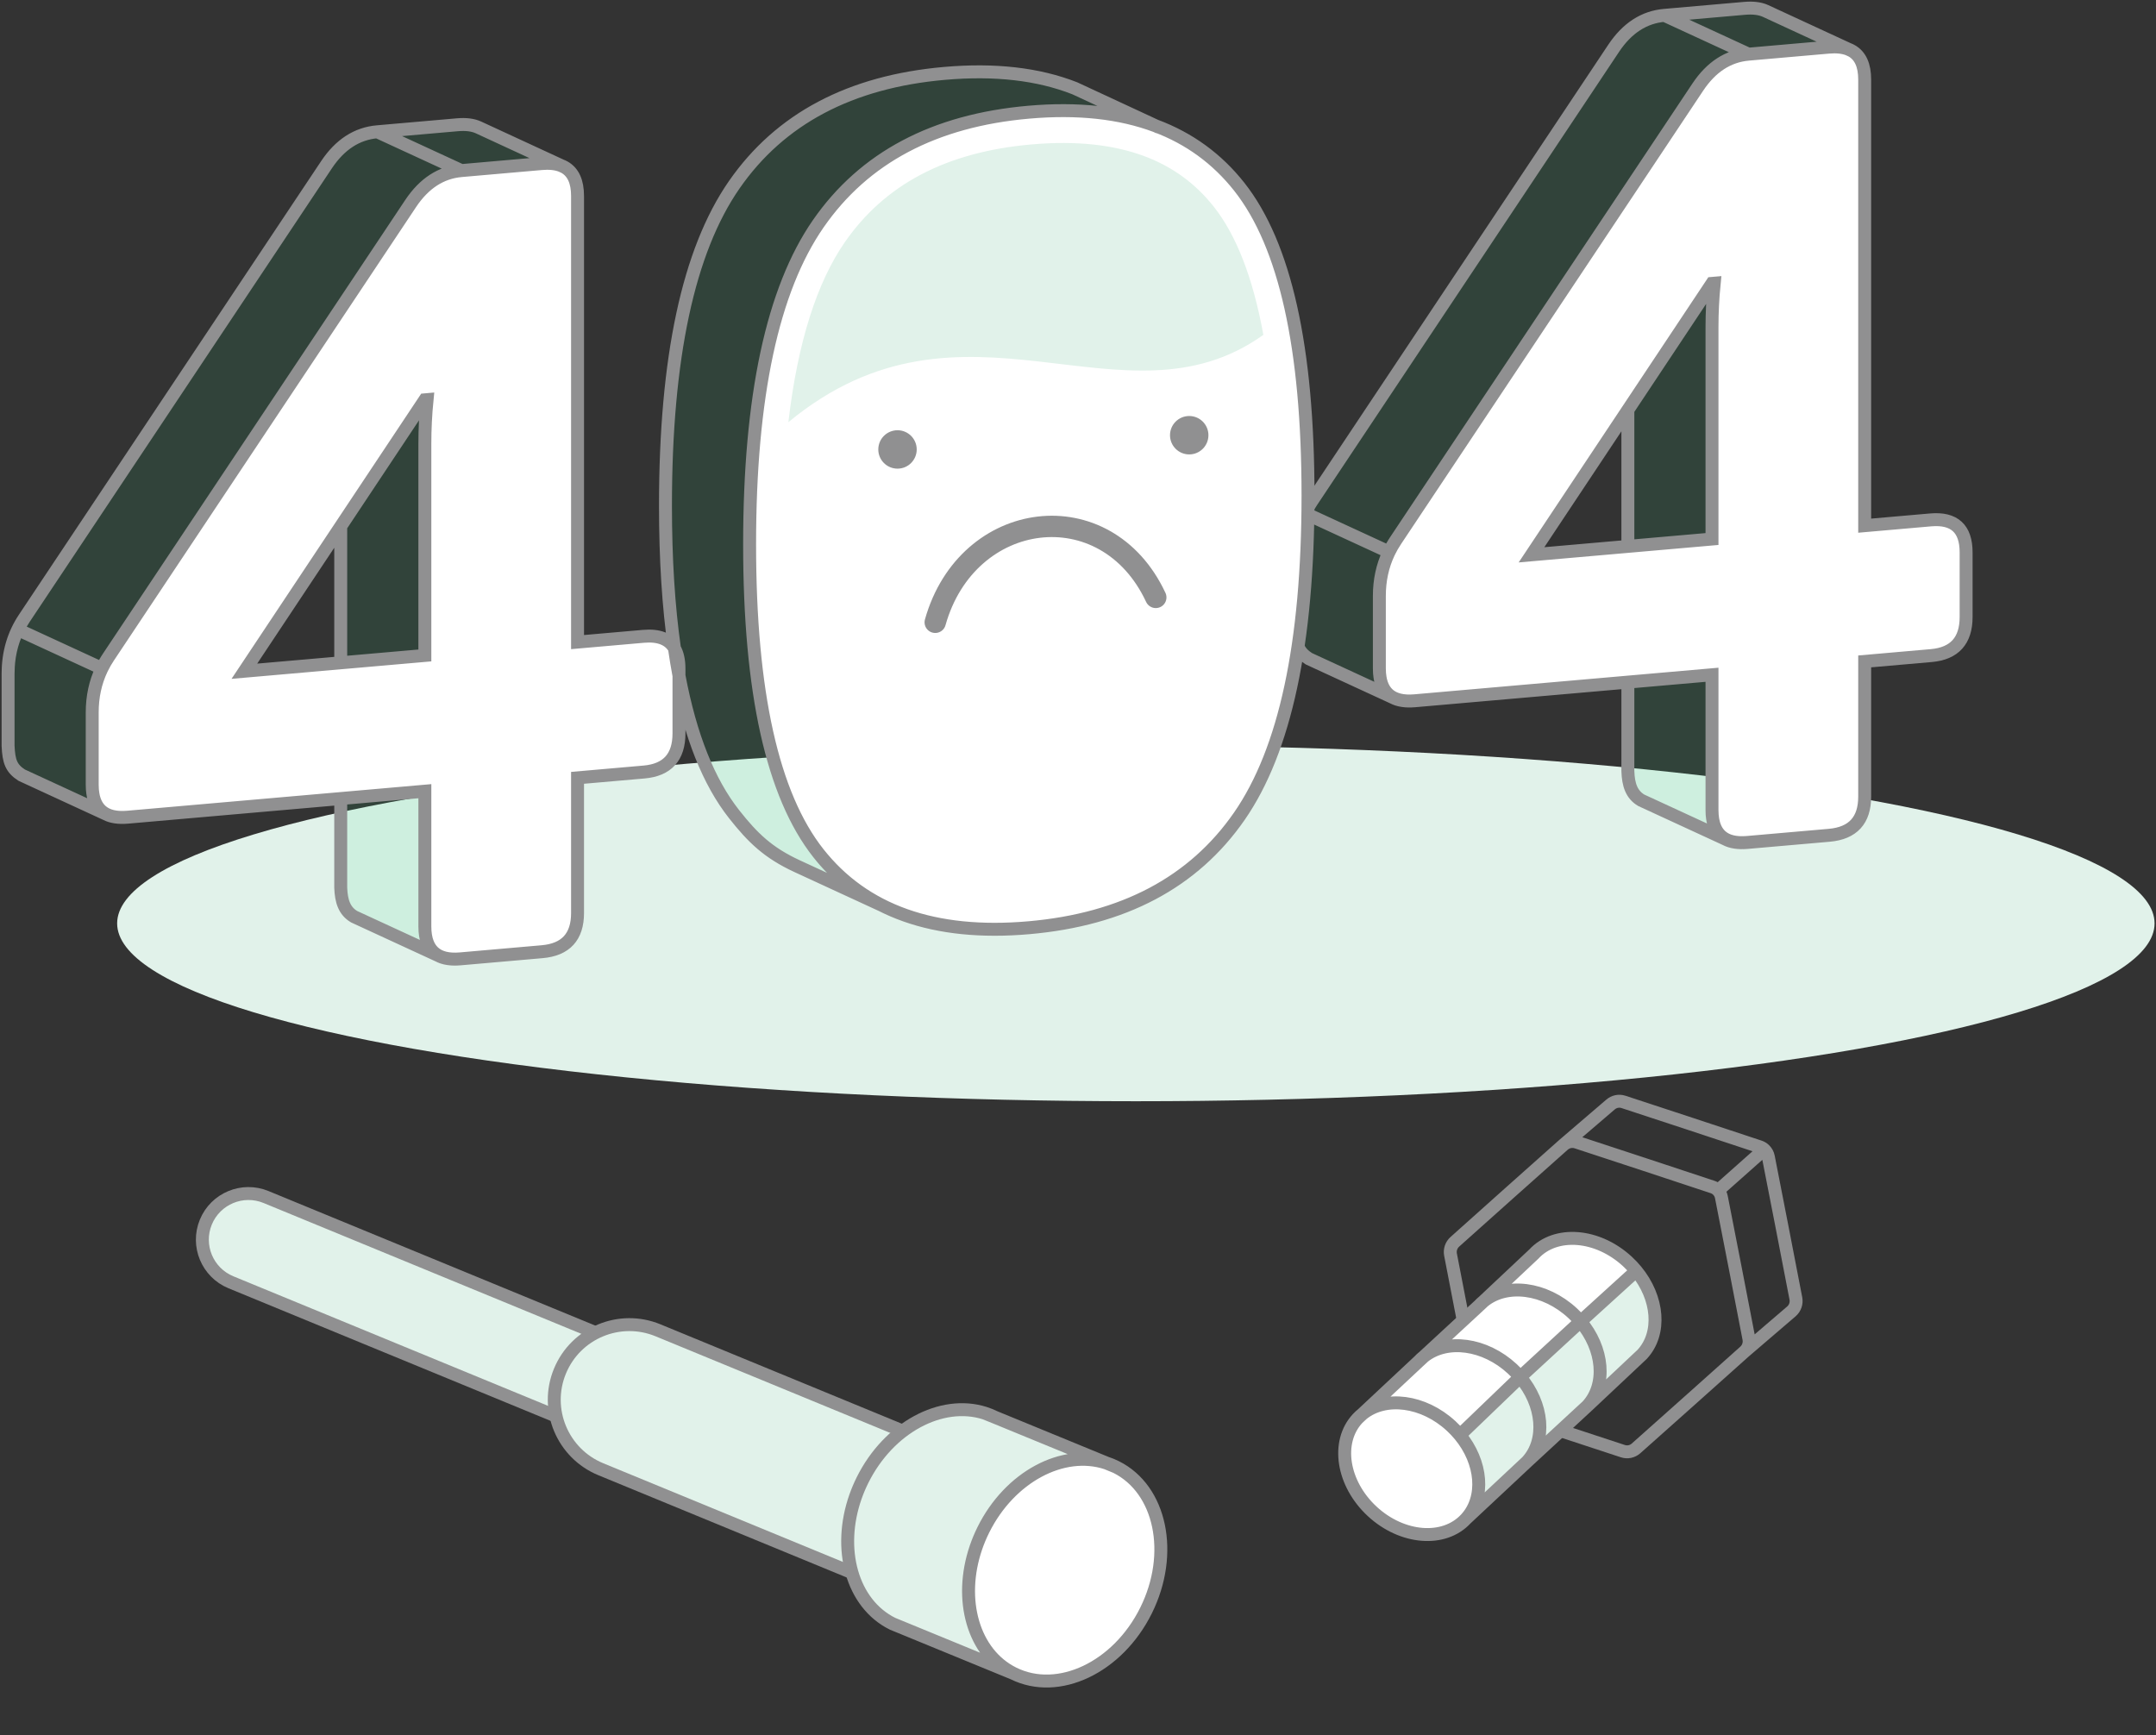 <svg width="400" height="322" viewBox="0 0 400 322" fill="none" xmlns="http://www.w3.org/2000/svg">
<rect x="0" y="0" width="400" height="322" fill="#333333" stroke="none"/>
<ellipse cx="210.734" cy="171.328" rx="189" ry="33" fill="#E1F2EA"/>
<path fill-rule="evenodd" clip-rule="evenodd" d="M258.428 129.419C259.462 129.968 260.815 130.17 262.486 130.024L302.016 126.565L317.625 125.2V150.285C317.625 150.291 317.625 150.297 317.625 150.304C317.629 152.998 318.458 154.793 320.11 155.689C321.149 156.251 322.512 156.458 324.201 156.31L339.377 154.983C343.761 154.599 345.953 152.207 345.953 147.806V122.721L358.296 121.641C362.613 121.264 364.771 118.874 364.771 114.474V102.49C364.771 98.089 362.579 96.08 358.195 96.464L345.953 97.535V14.765C345.953 12.098 345.136 10.31 343.501 9.402L342.871 9.112C341.902 8.744 340.703 8.623 339.276 8.748L324.404 10.049C320.626 10.379 317.49 12.414 314.995 16.153L258.945 100.272C258.481 100.966 258.069 101.681 257.711 102.419C257.68 102.485 257.648 102.55 257.617 102.616C256.479 105.039 255.91 107.697 255.91 110.592V123.998C255.91 126.721 256.749 128.528 258.428 129.419ZM317.625 60.71V100.013L302.016 101.379L284.137 102.943L302.016 76.058L317.625 52.585L318.03 52.55C317.76 55.282 317.625 58.002 317.625 60.71Z" fill="white"/>
<path d="M243.336 93.072C242.871 93.766 242.46 94.481 242.102 95.219L257.711 102.419C258.069 101.681 258.481 100.966 258.945 100.272L314.995 16.153C317.49 12.414 320.626 10.379 324.404 10.049L308.794 2.849C305.017 3.179 301.881 5.214 299.385 8.953L243.336 93.072Z" fill="#24D680" fill-opacity="0.1"/>
<path d="M317.625 100.013V60.71C317.625 58.002 317.76 55.282 318.03 52.55L317.625 52.585L302.016 76.058V101.379L317.625 100.013Z" fill="#24D680" fill-opacity="0.1"/>
<path d="M320.11 155.689C318.458 154.793 317.629 152.998 317.625 150.304C317.625 150.297 317.625 150.291 317.625 150.285V125.2L302.016 126.565V143.085C302.101 145.619 302.701 147.419 304.501 148.489L320.11 155.689Z" fill="#24D680" fill-opacity="0.1"/>
<path d="M240.301 103.392V116.798C240.432 119.709 240.896 120.968 242.819 122.219L258.428 129.419C256.749 128.528 255.91 126.721 255.91 123.998V110.592C255.91 107.697 256.479 105.039 257.617 102.616C257.648 102.55 257.68 102.485 257.711 102.419L242.102 95.219C240.901 97.695 240.301 100.419 240.301 103.392Z" fill="#24D680" fill-opacity="0.1"/>
<path d="M323.666 1.548L308.794 2.849L324.404 10.049L339.276 8.748C340.703 8.623 341.902 8.744 342.871 9.112L327.543 2.028C326.527 1.57 325.235 1.41 323.666 1.548Z" fill="#24D680" fill-opacity="0.1"/>
<path d="M240.301 103.392V116.798C240.432 119.709 240.896 120.968 242.819 122.219L258.428 129.419M240.301 103.392C240.301 99.533 241.313 96.093 243.336 93.072M240.301 103.392C240.301 100.419 240.901 97.695 242.102 95.219M243.336 93.072L299.385 8.953C301.881 5.214 305.017 3.179 308.794 2.849M243.336 93.072C242.871 93.766 242.46 94.481 242.102 95.219M308.794 2.849L323.666 1.548C325.235 1.41 326.527 1.57 327.543 2.028L342.871 9.112M308.794 2.849L324.404 10.049M262.486 130.024C258.102 130.407 255.91 128.398 255.91 123.998M262.486 130.024L302.016 126.565M262.486 130.024C260.815 130.17 259.462 129.968 258.428 129.419M255.91 123.998V110.592C255.91 107.697 256.479 105.039 257.617 102.616M255.91 123.998C255.91 126.721 256.749 128.528 258.428 129.419M258.945 100.272L314.995 16.153C317.49 12.414 320.626 10.379 324.404 10.049M258.945 100.272C258.481 100.966 258.069 101.681 257.711 102.419M258.945 100.272C258.439 101.027 257.997 101.809 257.617 102.616M324.404 10.049L339.276 8.748C340.703 8.623 341.902 8.744 342.871 9.112M324.201 156.31L339.377 154.983C343.761 154.599 345.953 152.207 345.953 147.806V122.721L358.296 121.641C362.613 121.264 364.771 118.874 364.771 114.474V102.49C364.771 98.089 362.579 96.08 358.195 96.464L345.953 97.535V14.765C345.953 12.098 345.136 10.31 343.501 9.402M324.201 156.31C322.512 156.458 321.149 156.251 320.11 155.689M324.201 156.31C319.824 156.693 317.631 154.691 317.625 150.304M343.501 9.402L342.871 9.112M343.501 9.402C343.303 9.293 343.093 9.196 342.871 9.112M320.11 155.689L304.501 148.489C302.701 147.419 302.101 145.619 302.016 143.084V126.565M320.11 155.689C318.458 154.793 317.629 152.998 317.625 150.304M242.102 95.219L257.711 102.419M257.711 102.419C257.68 102.485 257.648 102.55 257.617 102.616M302.016 126.565L317.625 125.2V150.284C317.625 150.291 317.625 150.297 317.625 150.304M302.016 101.379L284.137 102.943L302.016 76.058M302.016 101.379L317.625 100.013V60.71C317.625 58.002 317.76 55.282 318.03 52.55L317.625 52.585L302.016 76.058M302.016 101.379V76.058" stroke="#909091" stroke-width="2.4"/>
<path d="M139.074 101.008C139.074 73.587 143.323 53.75 151.822 41.497C160.32 29.243 173.338 22.349 190.874 20.815C199.931 20.023 207.783 20.871 214.429 23.36C220.651 25.69 225.817 29.458 229.927 34.663C238.425 45.43 242.674 64.523 242.674 91.944C242.674 119.365 238.425 139.202 229.927 151.456C221.428 163.709 208.411 170.603 190.874 172.137C173.338 173.671 160.32 169.055 151.822 158.289C143.323 147.522 139.074 128.429 139.074 101.008Z" fill="white"/>
<path fill-rule="evenodd" clip-rule="evenodd" d="M125.97 125.368C125.663 123.732 125.383 122.04 125.132 120.293C124.126 118.561 122.213 117.819 119.394 118.065L107.152 119.136V36.366C107.152 33.699 106.335 31.912 104.7 31.004L104.071 30.713C103.101 30.346 101.902 30.224 100.475 30.349L85.603 31.65C81.826 31.981 78.689 34.015 76.194 37.754L20.145 121.874C19.68 122.567 19.269 123.283 18.911 124.021C18.879 124.086 18.848 124.152 18.817 124.218C17.678 126.64 17.109 129.299 17.109 132.193V145.599C17.109 148.322 17.949 150.129 19.627 151.021C20.661 151.57 22.014 151.771 23.686 151.625L63.215 148.167L78.824 146.801V171.886C78.824 173.088 78.988 174.111 79.315 174.956C79.586 175.658 79.971 176.237 80.468 176.693C80.72 176.924 81 177.123 81.309 177.29C82.348 177.853 83.711 178.06 85.4 177.912L100.576 176.584C104.96 176.201 107.152 173.809 107.152 169.408V144.323L119.495 143.243C123.812 142.865 125.97 140.476 125.97 136.075V125.368ZM78.824 82.311V121.615L63.215 122.98L45.336 124.544L63.215 97.659L78.824 74.187L79.229 74.151C78.959 76.883 78.824 79.603 78.824 82.311Z" fill="white"/>
<path d="M136.212 34.297C127.714 46.55 123.465 66.387 123.465 93.808C123.465 103.726 124.021 112.554 125.132 120.293C125.691 121.254 125.97 122.52 125.97 124.091V125.368C128.068 136.522 131.482 145.096 136.212 151.089C139.674 155.474 142.5 158.221 147.9 160.72L163.509 167.92C158.957 165.603 155.061 162.392 151.822 158.289C143.323 147.522 139.074 128.429 139.074 101.008C139.074 73.587 143.323 53.75 151.822 41.497C160.32 29.243 173.338 22.349 190.874 20.815C199.931 20.023 207.783 20.871 214.429 23.36L199.401 16.382C192.633 13.722 184.587 12.8 175.265 13.615C157.728 15.149 144.711 22.043 136.212 34.297Z" fill="#24D680" fill-opacity="0.1"/>
<path d="M78.824 121.615V82.311C78.824 79.603 78.959 76.883 79.229 74.151L78.824 74.187L63.215 97.659V122.98L78.824 121.615Z" fill="#24D680" fill-opacity="0.1"/>
<path d="M4.535 114.674C4.071 115.367 3.659 116.083 3.301 116.821L18.911 124.021C19.269 123.283 19.68 122.567 20.145 121.874L76.194 37.754C78.689 34.015 81.826 31.981 85.603 31.65L69.993 24.45C66.216 24.781 63.08 26.815 60.584 30.554L4.535 114.674Z" fill="#24D680" fill-opacity="0.1"/>
<path d="M84.866 23.149L69.993 24.45L85.603 31.65L100.475 30.349C101.902 30.224 103.101 30.346 104.071 30.713L88.742 23.63C87.726 23.172 86.434 23.012 84.866 23.149Z" fill="#24D680" fill-opacity="0.1"/>
<path d="M1.5 124.993V138.399C1.631 141.31 2.095 142.57 4.018 143.821L19.627 151.021C17.949 150.129 17.109 148.322 17.109 145.599V132.193C17.109 129.299 17.678 126.64 18.817 124.218C18.848 124.152 18.879 124.086 18.911 124.021L3.301 116.821C2.1 119.296 1.5 122.02 1.5 124.993Z" fill="#24D680" fill-opacity="0.1"/>
<path d="M81.309 177.29C81 177.123 80.72 176.924 80.468 176.693C79.971 176.237 79.586 175.658 79.315 174.956C78.988 174.111 78.824 173.088 78.824 171.886V146.801L63.215 148.167V164.686C63.3 167.221 63.9 169.021 65.7 170.09L81.309 177.29Z" fill="#24D680" fill-opacity="0.1"/>
<path d="M1.5 124.993V138.399C1.631 141.31 2.095 142.57 4.018 143.821L19.627 151.021M1.5 124.993C1.5 121.134 2.512 117.694 4.535 114.674M1.5 124.993C1.5 122.02 2.1 119.296 3.301 116.821M4.535 114.674L60.584 30.554C63.08 26.815 66.216 24.781 69.993 24.45M4.535 114.674C4.071 115.367 3.659 116.083 3.301 116.821M69.993 24.45L84.866 23.149C86.434 23.012 87.726 23.172 88.742 23.63L104.071 30.713M69.993 24.45L85.603 31.65M23.686 151.625C19.301 152.009 17.109 150 17.109 145.599M23.686 151.625L63.215 148.167M23.686 151.625C22.014 151.771 20.661 151.57 19.627 151.021M17.109 145.599V132.193C17.109 129.299 17.678 126.64 18.817 124.218M17.109 145.599C17.109 148.322 17.949 150.129 19.627 151.021M20.145 121.874L76.194 37.754C78.689 34.015 81.826 31.981 85.603 31.65M20.145 121.874C19.68 122.567 19.269 123.283 18.911 124.021M20.145 121.874C19.639 122.629 19.196 123.41 18.817 124.218M85.603 31.65L100.475 30.349C101.902 30.224 103.101 30.346 104.071 30.713M85.4 177.912L100.576 176.584C104.96 176.201 107.152 173.809 107.152 169.408V144.323L119.495 143.243C123.812 142.865 125.97 140.476 125.97 136.075V125.368M85.4 177.912C83.711 178.06 82.348 177.853 81.309 177.29M85.4 177.912C83.208 178.104 81.564 177.697 80.468 176.693M151.822 158.289C160.32 169.055 173.338 173.671 190.874 172.137C208.411 170.603 221.428 163.709 229.927 151.456C238.425 139.202 242.674 119.365 242.674 91.944C242.674 64.523 238.425 45.43 229.927 34.663C225.817 29.458 220.651 25.69 214.429 23.36M151.822 158.289C143.323 147.522 139.074 128.429 139.074 101.008C139.074 73.587 143.323 53.75 151.822 41.497C160.32 29.243 173.338 22.349 190.874 20.815C199.931 20.023 207.783 20.871 214.429 23.36M151.822 158.289C155.061 162.392 158.957 165.603 163.509 167.92L147.9 160.72C142.5 158.221 139.674 155.474 136.212 151.089C131.482 145.096 128.068 136.522 125.97 125.368M104.7 31.004C106.335 31.912 107.152 33.699 107.152 36.366V119.136L119.394 118.065C122.213 117.819 124.126 118.561 125.132 120.293M104.7 31.004L104.071 30.713M104.7 31.004C104.502 30.894 104.292 30.797 104.071 30.713M81.309 177.29L65.7 170.09C63.9 169.021 63.3 167.221 63.215 164.686V148.167M81.309 177.29C81 177.123 80.72 176.924 80.468 176.693M3.301 116.821L18.911 124.021M18.911 124.021C18.879 124.086 18.848 124.152 18.817 124.218M63.215 148.167L78.824 146.801V171.886C78.824 173.088 78.988 174.111 79.315 174.956C79.586 175.658 79.971 176.237 80.468 176.693M63.215 122.98L45.336 124.544L63.215 97.659M63.215 122.98L78.824 121.615V82.311C78.824 79.603 78.959 76.883 79.229 74.151L78.824 74.187L63.215 97.659M63.215 122.98V97.659M215.01 23.63L214.429 23.36M125.97 125.368C125.663 123.732 125.383 122.04 125.132 120.293M125.97 125.368V124.091C125.97 122.52 125.691 121.254 125.132 120.293M125.132 120.293C124.021 112.554 123.465 103.726 123.465 93.808C123.465 66.387 127.714 46.55 136.212 34.297C144.711 22.043 157.728 15.149 175.265 13.615C184.587 12.8 192.633 13.722 199.401 16.382L214.429 23.36" stroke="#909091" stroke-width="2.4"/>
<path d="M173.512 115.465C179.452 94.352 205.192 91.051 214.432 110.845" stroke="#909091" stroke-width="3.96" stroke-linecap="round"/>
<circle cx="220.634" cy="80.751" r="2.904" fill="#909091" stroke="#909091" stroke-width="1.32"/>
<circle cx="166.513" cy="83.392" r="2.904" fill="#909091" stroke="#909091" stroke-width="1.32"/>
<path d="M225.217 38.384C221.788 34.04 217.524 30.928 212.325 28.982C206.718 26.882 199.805 26.06 191.397 26.796C175.281 28.205 164.047 34.401 156.752 44.919C151.626 52.31 148.013 63.317 146.266 78.333C178.937 51.333 208.337 80.733 234.389 62.133C232.433 51.353 229.287 43.541 225.217 38.384Z" fill="#E1F2EA"/>
<path d="M323.671 250.767L313.609 259.764L303.532 268.741C302.864 269.336 301.938 269.532 301.101 269.257L288.471 265.107L275.85 260.932C275.014 260.655 274.394 259.949 274.224 259.078L271.655 245.931L269.112 232.779C268.943 231.907 269.25 231.004 269.917 230.408L279.978 221.411L290.056 212.434M323.671 250.767C324.337 250.171 324.644 249.268 324.475 248.396L321.932 235.244L319.363 222.097C319.273 221.637 319.058 221.222 318.751 220.893M323.671 250.767L332.382 243.3C333.049 242.704 333.356 241.801 333.187 240.929L330.643 227.777L328.075 214.63C327.972 214.1 327.702 213.631 327.318 213.283M290.056 212.434C290.08 212.412 290.105 212.391 290.13 212.371M290.056 212.434L290.13 212.371M318.751 220.893C318.477 220.599 318.131 220.373 317.737 220.243L305.116 216.068L292.486 211.917C291.68 211.653 290.791 211.826 290.13 212.371M318.751 220.893L327.318 213.283M327.318 213.283C327.071 213.059 326.777 212.884 326.449 212.776L313.828 208.601L301.198 204.45C300.361 204.175 299.435 204.372 298.767 204.967L290.13 212.371" stroke="#909091" stroke-width="2.4"/>
<path d="M269.246 264.596C269.823 265.131 270.353 265.693 270.836 266.276C274.991 271.304 275.59 277.901 271.962 281.818C267.913 286.189 260.132 285.566 254.583 280.426C249.035 275.286 247.819 267.576 251.868 263.204C252.151 262.899 252.452 262.618 252.769 262.362C256.993 258.942 264.085 259.815 269.246 264.596Z" fill="white"/>
<path d="M271.962 281.818L283.299 271.21C286.967 267.251 286.315 260.552 282.036 255.506L270.836 266.276C274.991 271.304 275.59 277.901 271.962 281.818Z" fill="#E1F2EA"/>
<path d="M283.299 271.21L294.482 260.876C298.144 256.922 297.5 250.237 293.237 245.193L282.036 255.506C286.315 260.552 286.967 267.251 283.299 271.21Z" fill="#E1F2EA"/>
<path d="M294.482 260.876L304.666 251.297C308.285 247.391 307.699 240.819 303.574 235.797L293.237 245.193C297.5 250.237 298.144 256.922 294.482 260.876Z" fill="#E1F2EA"/>
<path d="M275.254 241.448C279.474 237.996 286.591 238.86 291.767 243.654C292.297 244.145 292.787 244.66 293.237 245.193L303.574 235.797C303.083 235.199 302.541 234.623 301.951 234.076C296.402 228.936 288.622 228.313 284.573 232.684L275.254 241.448Z" fill="white"/>
<path d="M264.189 251.688C268.423 248.346 275.456 249.239 280.584 253.989C281.107 254.473 281.591 254.98 282.036 255.506L293.237 245.193C292.787 244.66 292.297 244.145 291.767 243.654C286.591 238.86 279.474 237.996 275.254 241.448L274.388 242.262L264.189 251.688Z" fill="white"/>
<path d="M252.769 262.362C256.993 258.942 264.085 259.815 269.246 264.596C269.823 265.131 270.353 265.693 270.836 266.276L282.036 255.506C281.591 254.98 281.107 254.473 280.584 253.989C275.456 249.239 268.423 248.346 264.189 251.688L263.205 252.597L252.769 262.362Z" fill="white"/>
<path d="M271.962 281.818C267.913 286.189 260.132 285.566 254.583 280.426C249.035 275.286 247.819 267.576 251.868 263.204M271.962 281.818L283.299 271.21M271.962 281.818C275.59 277.901 274.991 271.304 270.836 266.276M251.868 263.204L252.769 262.362M251.868 263.204C252.151 262.899 252.452 262.618 252.769 262.362M283.299 271.21L294.482 260.876M283.299 271.21C286.967 267.251 286.315 260.552 282.036 255.506M263.205 252.597L264.189 251.688M263.205 252.597C263.513 252.265 263.841 251.962 264.189 251.688M263.205 252.597L252.769 262.362M294.482 260.876L304.666 251.297C308.285 247.391 307.699 240.819 303.574 235.797M294.482 260.876C298.144 256.922 297.5 250.237 293.237 245.193M274.388 242.262L275.254 241.448M274.388 242.262C274.661 241.968 274.95 241.697 275.254 241.448M274.388 242.262L264.189 251.688M303.574 235.797C303.083 235.199 302.541 234.623 301.951 234.076C296.402 228.936 288.622 228.313 284.573 232.684L275.254 241.448M303.574 235.797L293.237 245.193M293.237 245.193C292.787 244.66 292.297 244.145 291.767 243.654C286.591 238.86 279.474 237.996 275.254 241.448M293.237 245.193L282.036 255.506M282.036 255.506C281.591 254.98 281.107 254.473 280.584 253.989C275.456 249.239 268.423 248.346 264.189 251.688M282.036 255.506L270.836 266.276M270.836 266.276C270.353 265.693 269.823 265.131 269.246 264.596C264.085 259.815 256.993 258.942 252.769 262.362" stroke="#909091" stroke-width="2.4"/>
<path d="M38.189 226.752C39.987 222.385 44.986 220.302 49.354 222.1L116.728 249.843L110.215 265.66L42.841 237.918C38.473 236.119 36.39 231.12 38.189 226.752Z" fill="#E1F2EA" stroke="#909091" stroke-width="2.4"/>
<path d="M103.884 254.412C106.815 247.294 114.962 243.9 122.08 246.831L171.633 267.235L161.018 293.012L111.466 272.608C104.348 269.677 100.953 261.53 103.884 254.412Z" fill="#E1F2EA" stroke="#909091" stroke-width="2.4"/>
<path d="M182.445 283.841C181.899 284.94 181.436 286.055 181.055 287.173C177.771 296.814 180.55 306.778 188.016 310.488C196.348 314.628 207.363 309.41 212.618 298.833C217.874 288.257 215.38 276.326 207.048 272.186C206.466 271.897 205.871 271.654 205.266 271.455C197.206 268.801 187.334 274.002 182.445 283.841Z" fill="white"/>
<path d="M188.016 310.488L165.59 301.277C158.043 297.527 155.286 287.387 158.738 277.649C159.097 276.636 159.524 275.627 160.019 274.63C164.876 264.856 174.651 259.659 182.682 262.193L184.622 262.976L205.266 271.455C197.206 268.801 187.334 274.002 182.445 283.841C181.899 284.94 181.436 286.055 181.055 287.173C177.771 296.814 180.55 306.778 188.016 310.488Z" fill="#E1F2EA"/>
<path d="M188.016 310.488C196.348 314.628 207.363 309.41 212.618 298.833C217.874 288.257 215.38 276.326 207.048 272.186M188.016 310.488L165.59 301.277C158.043 297.527 155.286 287.387 158.738 277.649C159.097 276.636 159.524 275.627 160.019 274.63C164.876 264.856 174.651 259.659 182.682 262.193M188.016 310.488C180.55 306.778 177.771 296.814 181.055 287.173C181.436 286.055 181.899 284.94 182.445 283.841C187.334 274.002 197.206 268.801 205.266 271.455M207.048 272.186L205.266 271.455M207.048 272.186C206.466 271.897 205.871 271.654 205.266 271.455M184.622 262.976L182.682 262.193M184.622 262.976C183.989 262.662 183.342 262.401 182.682 262.193M184.622 262.976L205.266 271.455" stroke="#909091" stroke-width="2.4"/>
</svg>
